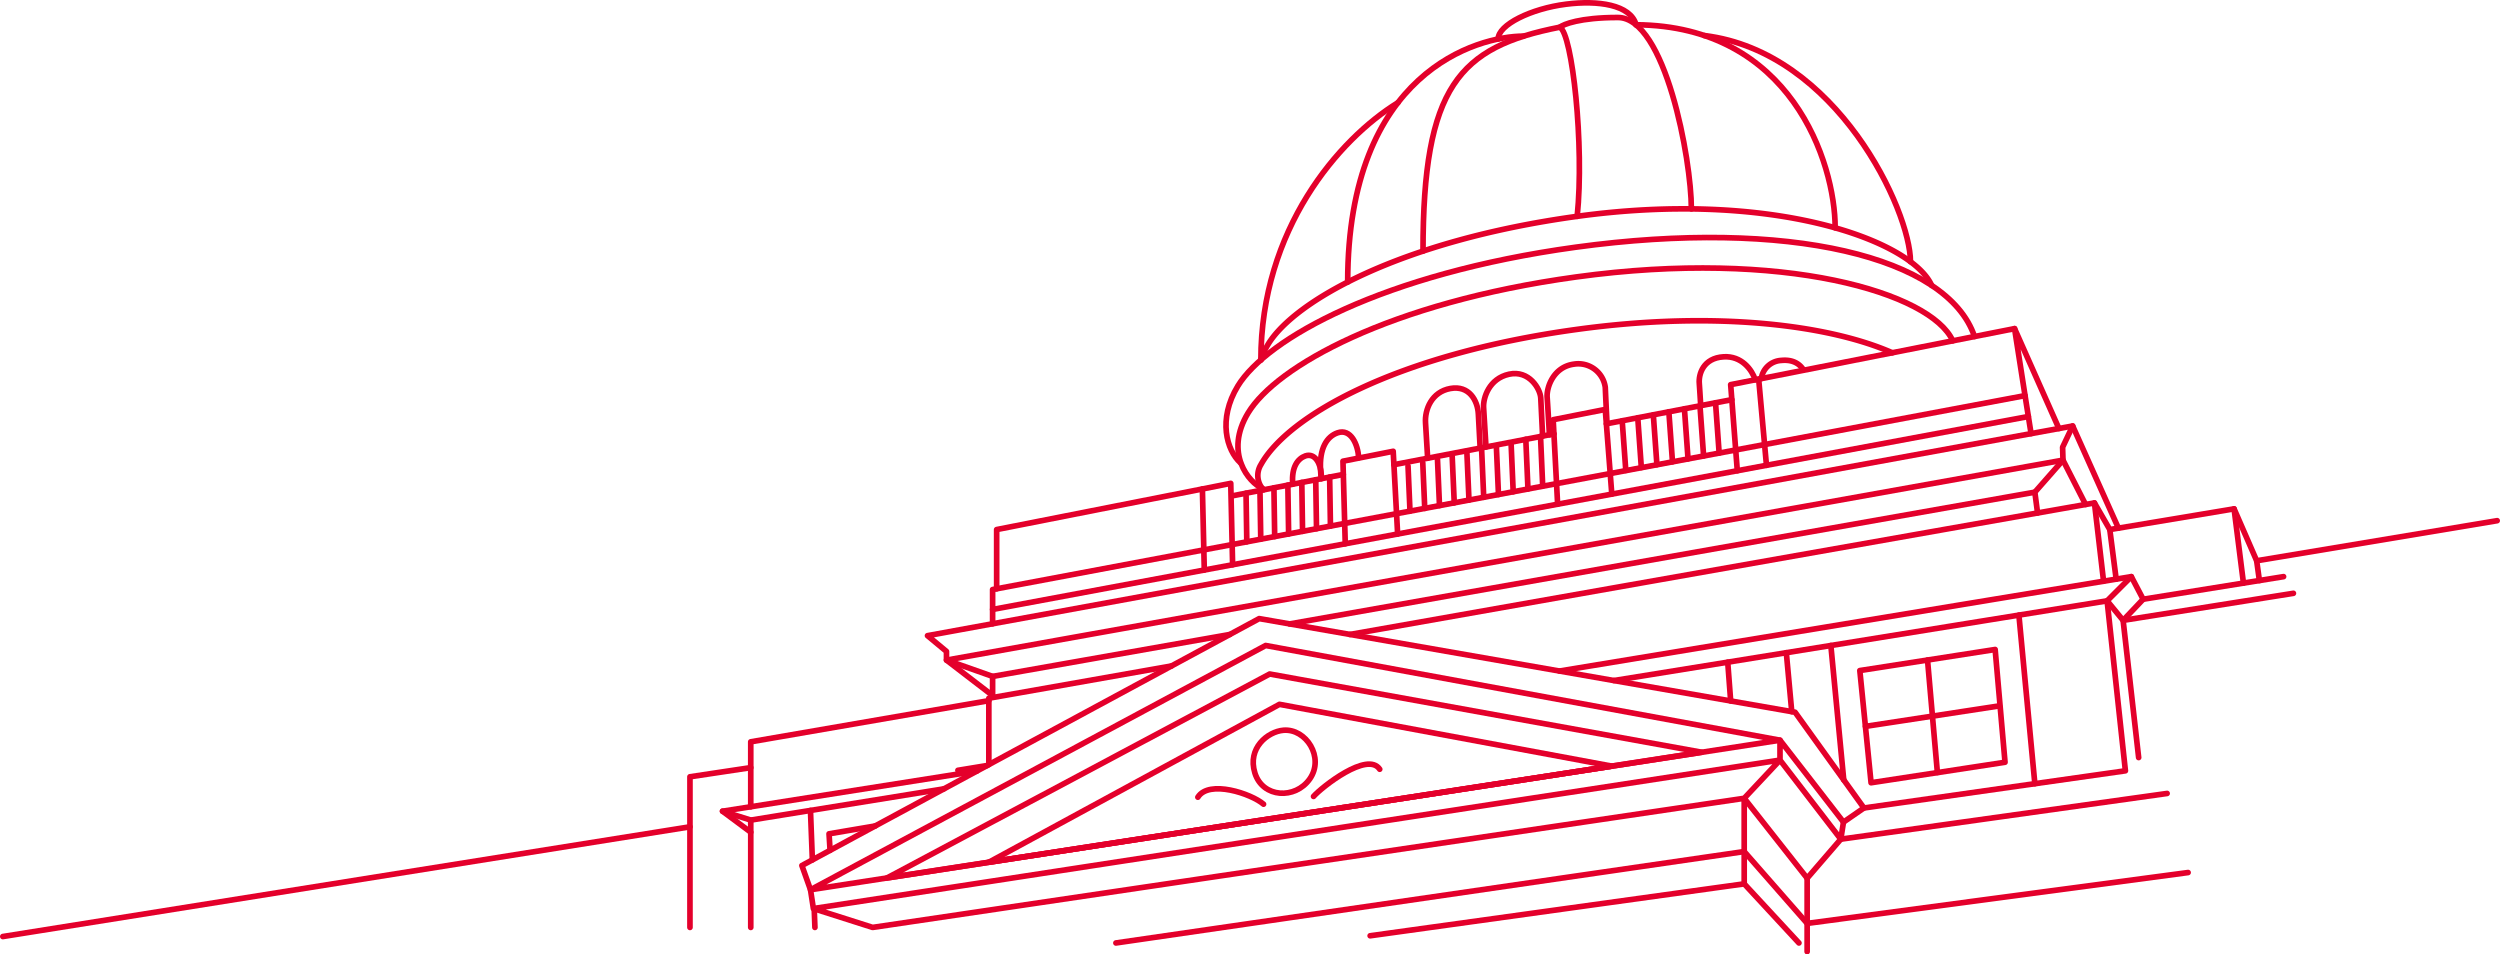 <svg xmlns="http://www.w3.org/2000/svg" viewBox="0 0 882.88 337.07"><defs><style>.cls-1{fill:none;stroke:#e4002b;stroke-linecap:round;stroke-linejoin:round;stroke-width:2px;}</style></defs><title>ACAD VEC</title><g id="Layer_2" data-name="Layer 2"><g id="Layer_1-2" data-name="Layer 1"><polygon class="cls-1" points="628.61 261.4 475.22 285.06 286.23 314.22 446.97 227.96 628.61 261.4"/><polygon class="cls-1" points="600.99 265.66 475.22 285.06 313.22 310.06 448.39 238.03 600.99 265.66"/><polygon class="cls-1" points="569.21 270.56 475.22 285.06 349.21 304.5 451.85 248.74 569.21 270.56"/><polyline class="cls-1" points="483.87 330.47 615.97 312.13 615.97 281.92 628.61 268.43 628.61 261.4 651.03 290.33 658.25 285.34 633.93 251.52 444.69 218.46 283.19 305.67 286.23 314.22 287.25 320.86 628.61 268.43 650.08 296.36 638.2 310.14 615.97 281.92 308.17 327.52 287.25 320.86"/><polyline class="cls-1" points="476.72 224.06 739.66 177.61 745.08 187.02 788.97 179.7 792.28 205.92"/><polyline class="cls-1" points="349.21 270.02 349.21 246.58 413.71 235.19"/><polyline class="cls-1" points="265.13 284.91 265.13 261.97 349.21 247.44"/><line class="cls-1" x1="265.13" y1="327.52" x2="265.13" y2="289.62"/><line class="cls-1" x1="615.97" y1="312.13" x2="635.3" y2="333.01"/><line class="cls-1" x1="638.2" y1="310.14" x2="638.2" y2="336.07"/><line class="cls-1" x1="739.66" y1="177.61" x2="742.88" y2="205.26"/><line class="cls-1" x1="745.08" y1="187.02" x2="747.33" y2="204.52"/><line class="cls-1" x1="348.62" y1="270.34" x2="338.29" y2="272.04"/><polyline class="cls-1" points="806.45 203.64 756.86 211.62 752.68 203.64 550.7 236.98"/><polyline class="cls-1" points="344.97 272.31 255.16 286.48 265.13 293.89"/><polyline class="cls-1" points="658.25 285.34 750.59 272.21 744.13 212.19 752.68 203.64"/><polyline class="cls-1" points="265.13 271.09 243.66 274.32 243.66 327.52"/><line class="cls-1" x1="243.66" y1="291.99" x2="1" y2="330.74"/><polygon class="cls-1" points="660.77 276.43 656.8 236.81 704.59 229.37 708.08 269.19 660.77 276.43"/><line class="cls-1" x1="706.1" y1="249.28" x2="658.79" y2="256.52"/><polyline class="cls-1" points="333.33 278.59 265.13 289.62 255.16 286.48"/><polyline class="cls-1" points="809.92 209.53 749.78 219.08 744.13 212.19 569.95 240.34"/><polyline class="cls-1" points="756.86 211.62 749.78 219.08 755.27 267.53"/><line class="cls-1" x1="712.98" y1="217.23" x2="718.61" y2="276.76"/><line class="cls-1" x1="646.57" y1="227.96" x2="651.12" y2="275.43"/><line class="cls-1" x1="630.84" y1="230.5" x2="632.76" y2="251.32"/><line class="cls-1" x1="610.15" y1="233.85" x2="611.19" y2="247.55"/><polyline class="cls-1" points="748.12 186.51 731.97 150.44 327.55 224.49 334.25 230.05 334.25 233.12 350.54 245.63"/><polyline class="cls-1" points="731.97 150.44 728.41 157.94 728.55 162.5 718.61 173.81 719.57 181.16"/><polyline class="cls-1" points="727.11 151.33 711.45 116.05 715.15 139.71 350.54 208.2 350.54 220.28"/><polyline class="cls-1" points="711.45 116.05 611.19 135.84 613.53 166.24"/><polyline class="cls-1" points="569.21 174.5 566.9 144.59 548.51 148.22 550.08 178.06"/><polyline class="cls-1" points="493.58 188.59 492.01 159.37 474.27 162.87 475.08 192.03"/><polyline class="cls-1" points="351.97 207.93 351.97 187.02 434.64 170.7 435.3 199.44"/><line class="cls-1" x1="715.15" y1="139.71" x2="717.28" y2="153.13"/><line class="cls-1" x1="350.54" y1="215.23" x2="716.32" y2="147.09"/><line class="cls-1" x1="425.3" y1="201.31" x2="424.63" y2="172.67"/><line class="cls-1" x1="623.83" y1="164.32" x2="621.08" y2="133.89"/><line class="cls-1" x1="474.4" y1="167.55" x2="435.3" y2="175.08"/><line class="cls-1" x1="548.79" y1="153.23" x2="492.26" y2="164.11"/><line class="cls-1" x1="611.6" y1="141.14" x2="567.29" y2="149.67"/><polyline class="cls-1" points="434.31 224.07 350.54 238.87 334.25 233.12 728.55 162.5 736.53 178.16"/><line class="cls-1" x1="718.61" y1="173.81" x2="455.42" y2="220.34"/><line class="cls-1" x1="350.54" y1="245.63" x2="350.54" y2="238.87"/><line class="cls-1" x1="287.54" y1="320.95" x2="287.79" y2="327.52"/><line class="cls-1" x1="286.22" y1="286.21" x2="286.89" y2="303.67"/><polyline class="cls-1" points="293.14 300.3 292.78 294.46 309.06 291.7"/><polyline class="cls-1" points="765.32 280.21 650.08 296.36 651.03 290.33"/><polyline class="cls-1" points="394.09 333.01 615.97 300.73 638.2 326.1 772.73 308.14"/><path class="cls-1" d="M689.62,120.36c-7.59-16.9-59.8-32.63-133-22.55-66.29,9.12-105.91,31.69-115.81,47.95-8.66,14.23.33,24.81,5.06,26.73"/><path class="cls-1" d="M668.26,124.58c-21.73-9.58-61.54-15.11-111.46-8.24-64.11,8.82-102.16,30.75-111.52,47.77a7.34,7.34,0,0,0,.93,8.87"/><path class="cls-1" d="M682.16,100.79C675,84.87,626,66.9,557,76.4c-62.5,8.6-99.84,29.87-109.17,45.2a24.56,24.56,0,0,0-2.54,5.51"/><path class="cls-1" d="M697.3,118.84C687.79,90.68,631.6,77,556.39,87.31c-68.07,9.37-109.08,32.32-119.24,49-7.19,11.82-3.92,22.75.91,27.13"/><path class="cls-1" d="M674.68,92.4c0-18-25.93-74.11-72.8-79.85"/><path class="cls-1" d="M648.09,80.46c0-23.19-15.77-71.39-70.33-71.71"/><path class="cls-1" d="M597.31,73.76c0-17.56-9.25-67.58-25.94-67.58-13.54,0-19.24,2.42-20.52,3.42,4.42,2.14,8.71,41.83,6.14,66.8"/><path class="cls-1" d="M550.85,9.6c-35.63,7-48.31,20.93-48.31,79.08"/><path class="cls-1" d="M538.09,12.76c-16.31,0-62.15,12.66-62.15,86.85"/><path class="cls-1" d="M493.68,36.26c-20.92,12.88-48.4,44.77-48.4,90.85"/><path class="cls-1" d="M529.08,13.77c0-5,11.59-10.73,24-12.29,11.25-1.43,22.7.14,24.72,7.27"/><polyline class="cls-1" points="788.97 179.7 796.95 198.04 881.88 183.88"/><line class="cls-1" x1="797.91" y1="205.02" x2="796.95" y2="198.04"/><path class="cls-1" d="M524.78,157.86c-.32-5.59-.61-10.59-.84-13.87-.23-3.48,1.94-10.31,9-11.84s11,5.15,11.18,8.41.38,8,.66,13.44"/><path class="cls-1" d="M504.18,161.82c-.29-5-.55-9.42-.75-12.43-.32-4.8,2.18-11,8.78-12.19s9.62,4.22,9.87,9c.16,2.92.38,7.2.64,12"/><path class="cls-1" d="M466.56,169c-.07-1-.13-1.88-.19-2.83-.52-7.91,2.28-12.05,6-13.32,4.68-1.61,7.17,4.08,7.46,8.81"/><path class="cls-1" d="M456.51,171l0-.31C456.11,165,458.23,162,461,161c3.53-1.17,5.38,2.94,5.59,6.37l.1,1.64"/><path class="cls-1" d="M547.18,153.54c-.3-5.34-.58-10.1-.8-13.26-.23-3.49,2.22-10.77,9.53-11.69a9.6,9.6,0,0,1,11,8.23c.13,3.06.35,7.63.61,12.8"/><path class="cls-1" d="M600.61,143.26c-.22-3-.31-5.69-.5-7.83-.29-3.25,1.37-9,8.59-9.42,6.34-.39,10,4.53,11.17,8.12"/><path class="cls-1" d="M622,133.7a7.51,7.51,0,0,1,7-6.41c4.14-.42,6.52,1.19,7.91,3.33"/><line class="cls-1" x1="605.84" y1="142.24" x2="607.12" y2="160"/><line class="cls-1" x1="600.34" y1="143.26" x2="601.63" y2="161.02"/><line class="cls-1" x1="594.86" y1="144.37" x2="596.13" y2="162.04"/><line class="cls-1" x1="589.36" y1="145.42" x2="590.64" y2="163.07"/><line class="cls-1" x1="583.87" y1="146.48" x2="585.14" y2="164.09"/><line class="cls-1" x1="578.38" y1="147.54" x2="579.64" y2="165.11"/><line class="cls-1" x1="572.88" y1="148.6" x2="574.15" y2="166.13"/><line class="cls-1" x1="544.04" y1="154.12" x2="544.81" y2="171.68"/><line class="cls-1" x1="538.84" y1="155.15" x2="539.6" y2="172.68"/><line class="cls-1" x1="533.64" y1="156.45" x2="534.39" y2="173.66"/><line class="cls-1" x1="528.44" y1="157.61" x2="529.19" y2="174.64"/><line class="cls-1" x1="523.24" y1="158.77" x2="523.98" y2="175.62"/><line class="cls-1" x1="518.04" y1="159.93" x2="518.77" y2="176.6"/><line class="cls-1" x1="512.84" y1="161.09" x2="513.57" y2="177.58"/><line class="cls-1" x1="507.65" y1="162.25" x2="508.36" y2="178.55"/><line class="cls-1" x1="502.45" y1="163.42" x2="503.15" y2="179.53"/><line class="cls-1" x1="497.25" y1="164.58" x2="497.94" y2="180.51"/><line class="cls-1" x1="469.57" y1="168.48" x2="469.85" y2="185.79"/><line class="cls-1" x1="464.65" y1="169.43" x2="464.93" y2="186.71"/><line class="cls-1" x1="459.73" y1="170.38" x2="460" y2="187.64"/><line class="cls-1" x1="454.81" y1="171.31" x2="455.08" y2="188.56"/><line class="cls-1" x1="449.89" y1="172.27" x2="450.16" y2="189.49"/><line class="cls-1" x1="444.96" y1="173.22" x2="445.24" y2="190.41"/><line class="cls-1" x1="440.04" y1="174.17" x2="440.31" y2="191.34"/><path class="cls-1" d="M453.24,257.89c8-.69,14.61,9.62,9.31,17.19-5.13,7.32-16.63,6.75-19.38-2.09S447.73,258.36,453.24,257.89Z"/><path class="cls-1" d="M463.88,281.26c2.94-3.33,19.09-16.06,23.37-9.6"/><path class="cls-1" d="M446.22,284c-4.28-3.71-19.29-8.74-23.19-2.47"/><line class="cls-1" x1="680.71" y1="233.09" x2="684.19" y2="272.81"/></g></g></svg>